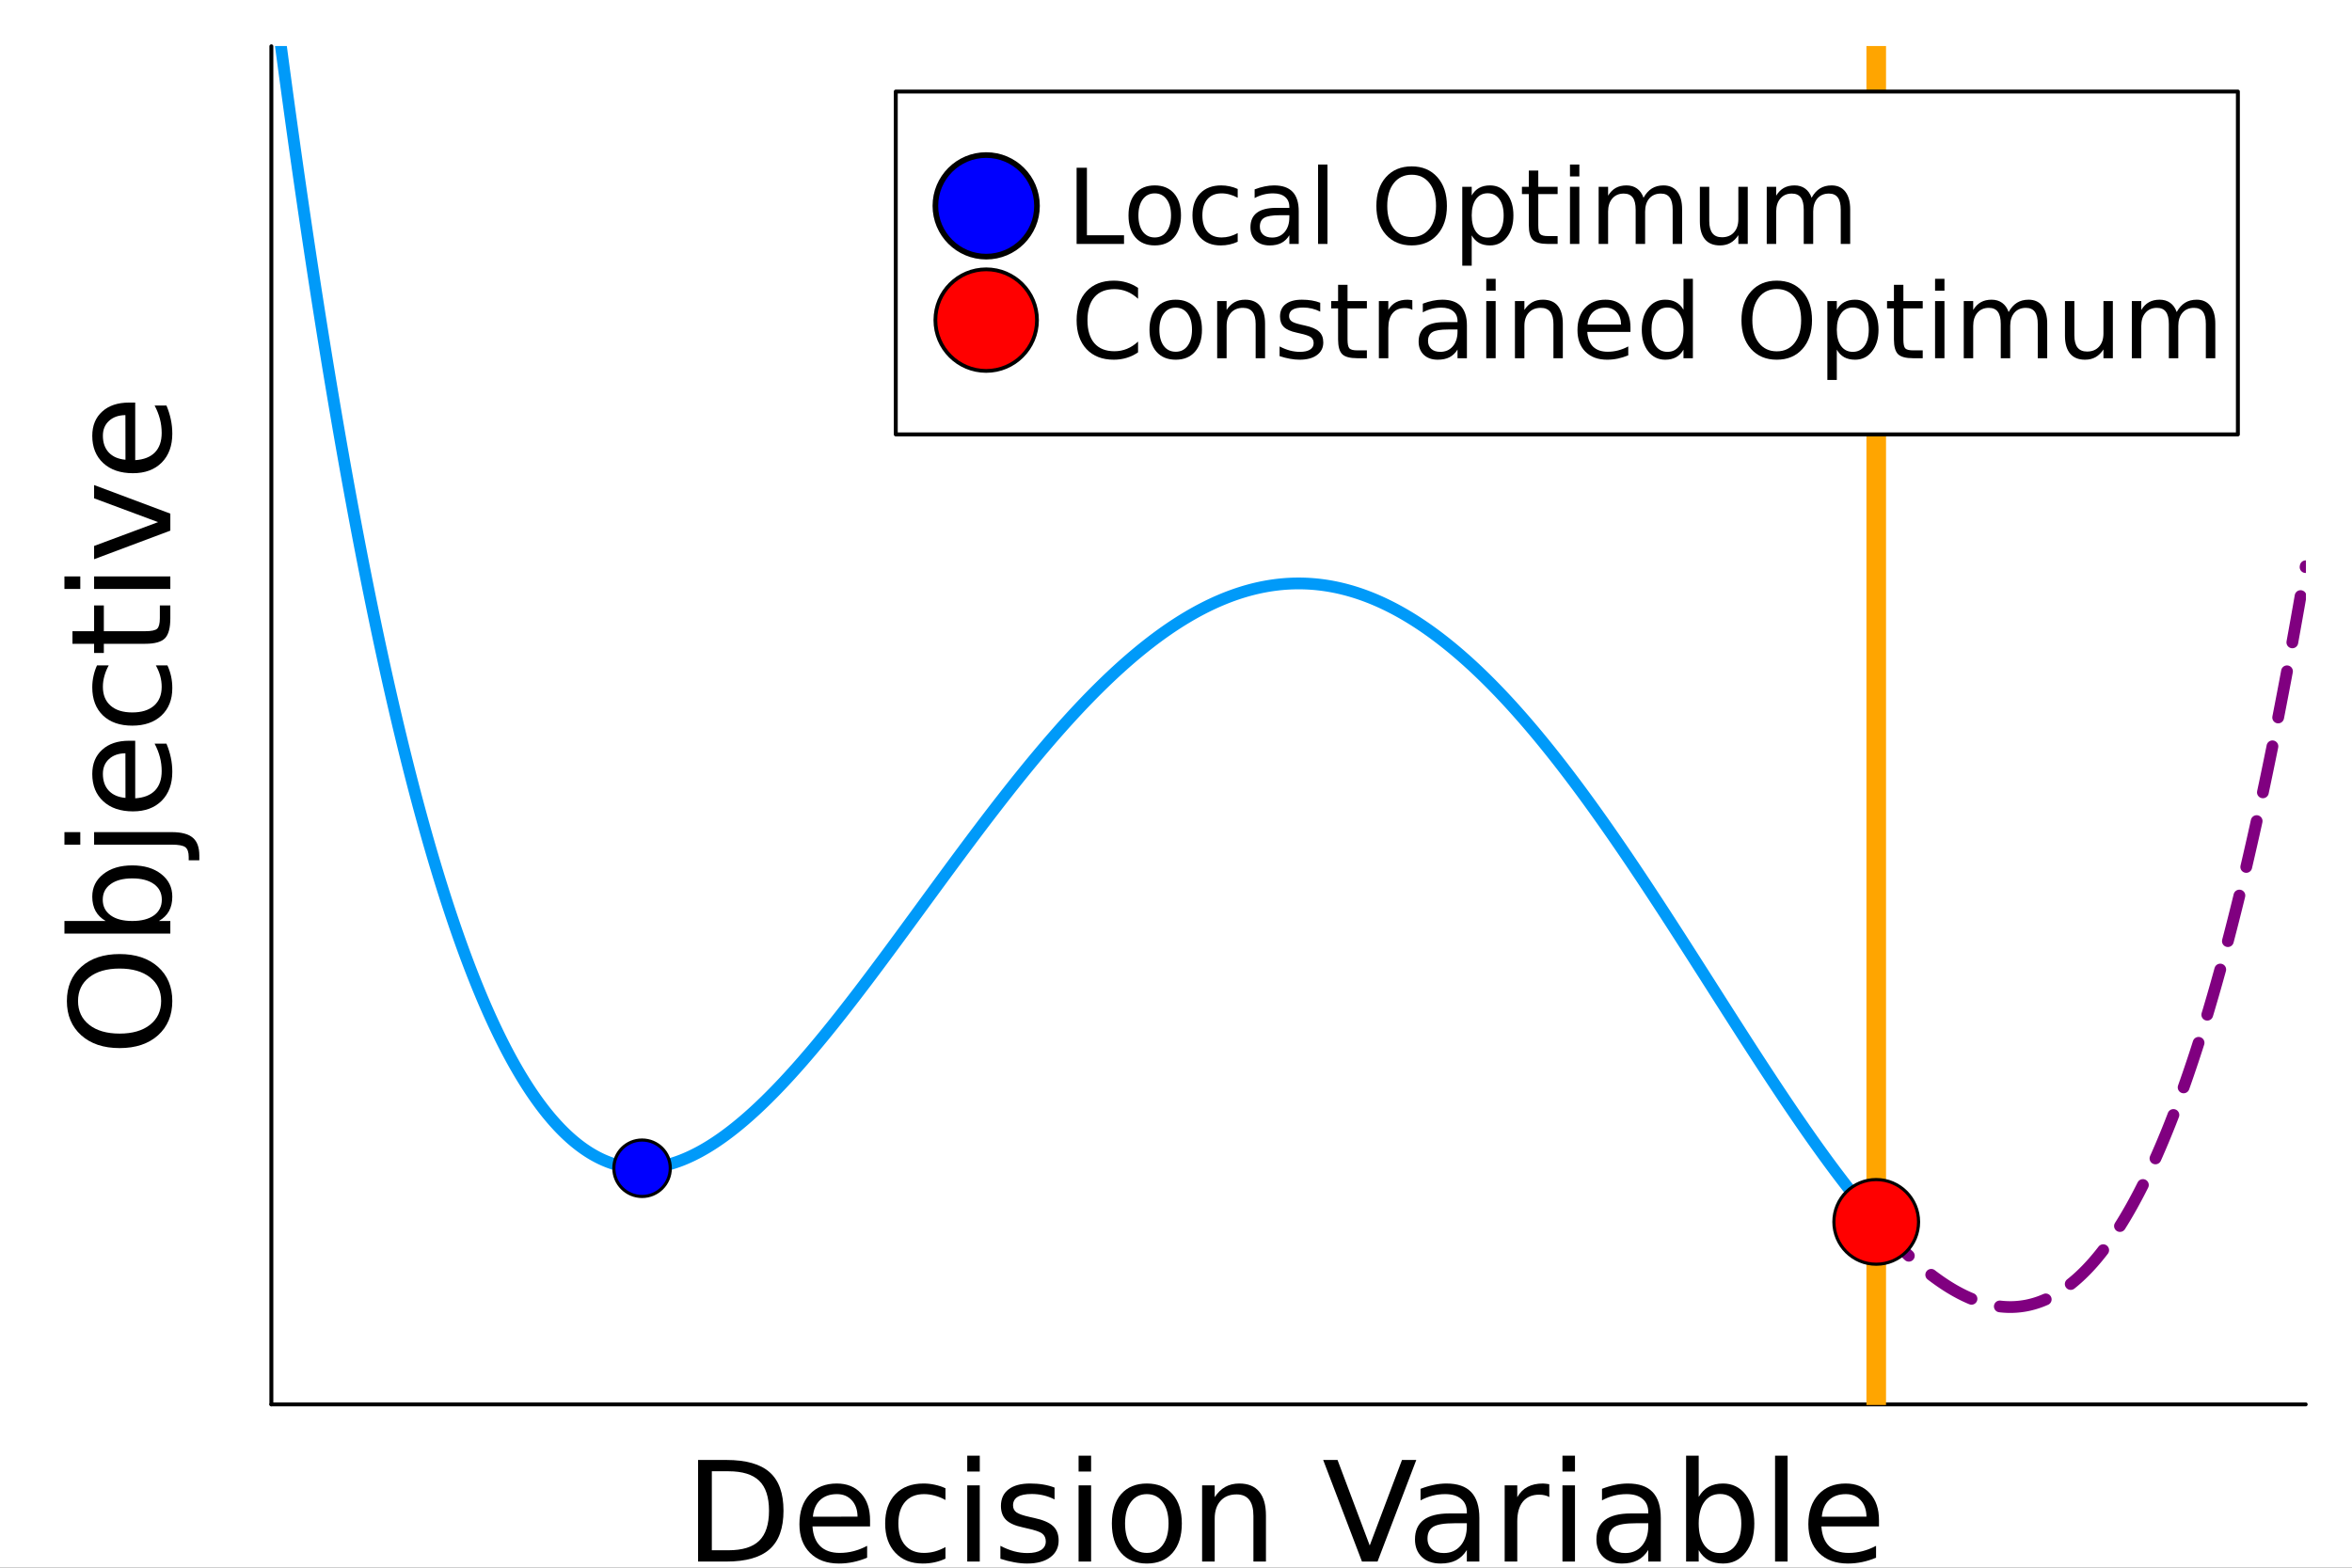 <?xml version="1.0" encoding="utf-8"?>
<svg xmlns="http://www.w3.org/2000/svg" xmlns:xlink="http://www.w3.org/1999/xlink" width="600" height="400" viewBox="0 0 2400 1600">
<rect x="0" y="0" width="2400" height="1600" fill="#333333" stroke="none"/>
<defs>
  <clipPath id="clip330">
    <rect x="0" y="0" width="2400" height="1600"/>
  </clipPath>
</defs>
<path clip-path="url(#clip330)" d="
M0 1600 L2400 1600 L2400 0 L0 0  Z
  " fill="#ffffff" fill-rule="evenodd" fill-opacity="1"/>
<defs>
  <clipPath id="clip331">
    <rect x="480" y="0" width="1681" height="1600"/>
  </clipPath>
</defs>
<path clip-path="url(#clip330)" d="
M276.908 1433.33 L2352.76 1433.33 L2352.76 47.244 L276.908 47.244  Z
  " fill="#ffffff" fill-rule="evenodd" fill-opacity="1"/>
<defs>
  <clipPath id="clip332">
    <rect x="276" y="47" width="2077" height="1387"/>
  </clipPath>
</defs>
<polyline clip-path="url(#clip330)" style="stroke:#000000; stroke-linecap:round; stroke-linejoin:round; stroke-width:4; stroke-opacity:1; fill:none" points="
  276.908,1433.33 2352.76,1433.33 
  "/>
<path clip-path="url(#clip330)" d="M726.363 1501.59 L726.363 1582.22 L743.307 1582.22 Q764.766 1582.22 774.696 1572.49 Q784.696 1562.77 784.696 1541.8 Q784.696 1520.97 774.696 1511.31 Q764.766 1501.59 743.307 1501.59 L726.363 1501.59 M712.335 1490.06 L741.155 1490.06 Q771.293 1490.06 785.391 1502.63 Q799.488 1515.13 799.488 1541.8 Q799.488 1568.61 785.321 1581.17 Q771.154 1593.74 741.155 1593.74 L712.335 1593.74 L712.335 1490.06 Z" fill="#000000" fill-rule="evenodd" fill-opacity="1" /><path clip-path="url(#clip330)" d="M887.821 1551.66 L887.821 1557.91 L829.071 1557.91 Q829.904 1571.11 836.987 1578.05 Q844.14 1584.92 856.848 1584.92 Q864.21 1584.92 871.085 1583.12 Q878.029 1581.31 884.834 1577.7 L884.834 1589.79 Q877.959 1592.7 870.737 1594.23 Q863.515 1595.76 856.085 1595.76 Q837.474 1595.76 826.571 1584.92 Q815.738 1574.09 815.738 1555.62 Q815.738 1536.52 826.015 1525.34 Q836.362 1514.09 853.862 1514.09 Q869.557 1514.09 878.654 1524.23 Q887.821 1534.3 887.821 1551.66 M875.043 1547.91 Q874.904 1537.42 869.14 1531.17 Q863.446 1524.92 854.001 1524.92 Q843.307 1524.92 836.849 1530.97 Q830.46 1537.01 829.488 1547.98 L875.043 1547.91 Z" fill="#000000" fill-rule="evenodd" fill-opacity="1" /><path clip-path="url(#clip330)" d="M964.765 1518.95 L964.765 1530.9 Q959.348 1527.91 953.862 1526.45 Q948.445 1524.92 942.89 1524.92 Q930.459 1524.92 923.584 1532.84 Q916.709 1540.69 916.709 1554.92 Q916.709 1569.16 923.584 1577.08 Q930.459 1584.92 942.89 1584.92 Q948.445 1584.92 953.862 1583.47 Q959.348 1581.94 964.765 1578.95 L964.765 1590.76 Q959.417 1593.26 953.654 1594.51 Q947.959 1595.76 941.501 1595.76 Q923.931 1595.76 913.584 1584.72 Q903.237 1573.67 903.237 1554.92 Q903.237 1535.9 913.654 1524.99 Q924.14 1514.09 942.334 1514.09 Q948.237 1514.09 953.862 1515.34 Q959.487 1516.52 964.765 1518.95 Z" fill="#000000" fill-rule="evenodd" fill-opacity="1" /><path clip-path="url(#clip330)" d="M986.987 1515.97 L999.764 1515.97 L999.764 1593.74 L986.987 1593.74 L986.987 1515.97 M986.987 1485.69 L999.764 1485.69 L999.764 1501.87 L986.987 1501.87 L986.987 1485.69 Z" fill="#000000" fill-rule="evenodd" fill-opacity="1" /><path clip-path="url(#clip330)" d="M1076.08 1518.26 L1076.08 1530.34 Q1070.67 1527.56 1064.83 1526.17 Q1059 1524.79 1052.75 1524.79 Q1043.24 1524.79 1038.44 1527.7 Q1033.72 1530.62 1033.72 1536.45 Q1033.72 1540.9 1037.13 1543.47 Q1040.53 1545.97 1050.81 1548.26 L1055.18 1549.23 Q1068.79 1552.15 1074.49 1557.49 Q1080.25 1562.77 1080.25 1572.29 Q1080.25 1583.12 1071.64 1589.44 Q1063.1 1595.76 1048.1 1595.76 Q1041.85 1595.76 1035.04 1594.51 Q1028.31 1593.33 1020.81 1590.9 L1020.81 1577.7 Q1027.89 1581.38 1034.76 1583.26 Q1041.64 1585.06 1048.38 1585.06 Q1057.4 1585.06 1062.26 1582.01 Q1067.13 1578.88 1067.13 1573.26 Q1067.13 1568.05 1063.58 1565.27 Q1060.11 1562.49 1048.24 1559.92 L1043.79 1558.88 Q1031.92 1556.38 1026.64 1551.24 Q1021.36 1546.04 1021.36 1537.01 Q1021.36 1526.04 1029.14 1520.06 Q1036.92 1514.09 1051.22 1514.09 Q1058.31 1514.09 1064.56 1515.13 Q1070.81 1516.17 1076.08 1518.26 Z" fill="#000000" fill-rule="evenodd" fill-opacity="1" /><path clip-path="url(#clip330)" d="M1100.6 1515.97 L1113.37 1515.97 L1113.37 1593.74 L1100.6 1593.74 L1100.6 1515.97 M1100.6 1485.69 L1113.37 1485.69 L1113.37 1501.87 L1100.6 1501.87 L1100.6 1485.69 Z" fill="#000000" fill-rule="evenodd" fill-opacity="1" /><path clip-path="url(#clip330)" d="M1170.25 1524.92 Q1159.97 1524.92 1154 1532.98 Q1148.03 1540.97 1148.03 1554.92 Q1148.03 1568.88 1153.93 1576.94 Q1159.9 1584.92 1170.25 1584.92 Q1180.46 1584.92 1186.43 1576.87 Q1192.4 1568.81 1192.4 1554.92 Q1192.4 1541.11 1186.43 1533.05 Q1180.46 1524.92 1170.25 1524.92 M1170.25 1514.09 Q1186.92 1514.09 1196.43 1524.92 Q1205.94 1535.76 1205.94 1554.92 Q1205.94 1574.02 1196.43 1584.92 Q1186.92 1595.76 1170.25 1595.76 Q1153.51 1595.76 1144 1584.92 Q1134.56 1574.02 1134.56 1554.92 Q1134.56 1535.76 1144 1524.92 Q1153.51 1514.09 1170.25 1514.09 Z" fill="#000000" fill-rule="evenodd" fill-opacity="1" /><path clip-path="url(#clip330)" d="M1291.78 1546.8 L1291.78 1593.74 L1279 1593.74 L1279 1547.22 Q1279 1536.17 1274.69 1530.69 Q1270.39 1525.2 1261.78 1525.2 Q1251.43 1525.2 1245.46 1531.8 Q1239.49 1538.4 1239.49 1549.79 L1239.49 1593.74 L1226.64 1593.74 L1226.64 1515.97 L1239.49 1515.97 L1239.49 1528.05 Q1244.07 1521.04 1250.25 1517.56 Q1256.5 1514.09 1264.62 1514.09 Q1278.03 1514.09 1284.9 1522.42 Q1291.78 1530.69 1291.78 1546.8 Z" fill="#000000" fill-rule="evenodd" fill-opacity="1" /><path clip-path="url(#clip330)" d="M1389.76 1593.74 L1350.18 1490.06 L1364.83 1490.06 L1397.68 1577.36 L1430.6 1490.06 L1445.18 1490.06 L1405.66 1593.74 L1389.76 1593.74 Z" fill="#000000" fill-rule="evenodd" fill-opacity="1" /><path clip-path="url(#clip330)" d="M1484.07 1554.65 Q1468.58 1554.65 1462.61 1558.19 Q1456.64 1561.73 1456.64 1570.27 Q1456.64 1577.08 1461.08 1581.11 Q1465.6 1585.06 1473.3 1585.06 Q1483.93 1585.06 1490.32 1577.56 Q1496.78 1569.99 1496.78 1557.49 L1496.78 1554.65 L1484.07 1554.65 M1509.55 1549.37 L1509.55 1593.74 L1496.78 1593.74 L1496.78 1581.94 Q1492.4 1589.02 1485.87 1592.42 Q1479.35 1595.76 1469.9 1595.76 Q1457.96 1595.76 1450.87 1589.09 Q1443.86 1582.36 1443.86 1571.11 Q1443.86 1557.98 1452.61 1551.31 Q1461.43 1544.65 1478.86 1544.65 L1496.78 1544.65 L1496.78 1543.4 Q1496.78 1534.58 1490.94 1529.79 Q1485.18 1524.92 1474.69 1524.92 Q1468.03 1524.92 1461.71 1526.52 Q1455.39 1528.12 1449.55 1531.31 L1449.55 1519.51 Q1456.57 1516.8 1463.16 1515.48 Q1469.76 1514.09 1476.01 1514.09 Q1492.89 1514.09 1501.22 1522.84 Q1509.55 1531.59 1509.55 1549.37 Z" fill="#000000" fill-rule="evenodd" fill-opacity="1" /><path clip-path="url(#clip330)" d="M1580.94 1527.91 Q1578.79 1526.66 1576.22 1526.11 Q1573.72 1525.48 1570.66 1525.48 Q1559.83 1525.48 1554 1532.56 Q1548.23 1539.58 1548.23 1552.77 L1548.23 1593.74 L1535.39 1593.74 L1535.39 1515.97 L1548.23 1515.97 L1548.23 1528.05 Q1552.26 1520.97 1558.72 1517.56 Q1565.18 1514.09 1574.41 1514.09 Q1575.73 1514.09 1577.33 1514.3 Q1578.93 1514.44 1580.87 1514.79 L1580.94 1527.91 Z" fill="#000000" fill-rule="evenodd" fill-opacity="1" /><path clip-path="url(#clip330)" d="M1594.34 1515.97 L1607.12 1515.97 L1607.12 1593.74 L1594.34 1593.74 L1594.34 1515.97 M1594.34 1485.69 L1607.12 1485.69 L1607.12 1501.87 L1594.34 1501.87 L1594.34 1485.69 Z" fill="#000000" fill-rule="evenodd" fill-opacity="1" /><path clip-path="url(#clip330)" d="M1669.21 1554.65 Q1653.72 1554.65 1647.75 1558.19 Q1641.77 1561.73 1641.77 1570.27 Q1641.77 1577.08 1646.22 1581.11 Q1650.73 1585.06 1658.44 1585.06 Q1669.07 1585.06 1675.46 1577.56 Q1681.91 1569.99 1681.91 1557.49 L1681.91 1554.65 L1669.21 1554.65 M1694.69 1549.37 L1694.69 1593.74 L1681.91 1593.74 L1681.91 1581.94 Q1677.54 1589.02 1671.01 1592.42 Q1664.48 1595.76 1655.04 1595.76 Q1643.09 1595.76 1636.01 1589.09 Q1629 1582.36 1629 1571.11 Q1629 1557.98 1637.75 1551.31 Q1646.57 1544.65 1664 1544.65 L1681.91 1544.65 L1681.91 1543.4 Q1681.91 1534.58 1676.08 1529.79 Q1670.32 1524.92 1659.83 1524.92 Q1653.16 1524.92 1646.84 1526.52 Q1640.52 1528.12 1634.69 1531.31 L1634.69 1519.51 Q1641.71 1516.8 1648.3 1515.48 Q1654.9 1514.09 1661.15 1514.09 Q1678.02 1514.09 1686.36 1522.84 Q1694.69 1531.59 1694.69 1549.37 Z" fill="#000000" fill-rule="evenodd" fill-opacity="1" /><path clip-path="url(#clip330)" d="M1776.84 1554.92 Q1776.84 1540.83 1771.01 1532.84 Q1765.25 1524.79 1755.11 1524.79 Q1744.97 1524.79 1739.14 1532.84 Q1733.37 1540.83 1733.37 1554.92 Q1733.37 1569.02 1739.14 1577.08 Q1744.97 1585.06 1755.11 1585.06 Q1765.25 1585.06 1771.01 1577.08 Q1776.84 1569.02 1776.84 1554.92 M1733.37 1527.77 Q1737.4 1520.83 1743.51 1517.49 Q1749.69 1514.09 1758.23 1514.09 Q1772.4 1514.09 1781.22 1525.34 Q1790.11 1536.59 1790.11 1554.92 Q1790.11 1573.26 1781.22 1584.51 Q1772.4 1595.76 1758.23 1595.76 Q1749.69 1595.76 1743.51 1592.42 Q1737.4 1589.02 1733.37 1582.08 L1733.37 1593.74 L1720.52 1593.74 L1720.52 1485.69 L1733.37 1485.69 L1733.37 1527.77 Z" fill="#000000" fill-rule="evenodd" fill-opacity="1" /><path clip-path="url(#clip330)" d="M1811.29 1485.69 L1824.07 1485.69 L1824.07 1593.74 L1811.29 1593.74 L1811.29 1485.69 Z" fill="#000000" fill-rule="evenodd" fill-opacity="1" /><path clip-path="url(#clip330)" d="M1917.33 1551.66 L1917.33 1557.91 L1858.58 1557.91 Q1859.41 1571.11 1866.5 1578.05 Q1873.65 1584.92 1886.36 1584.92 Q1893.72 1584.92 1900.59 1583.12 Q1907.54 1581.31 1914.34 1577.7 L1914.34 1589.79 Q1907.47 1592.7 1900.25 1594.23 Q1893.02 1595.76 1885.59 1595.76 Q1866.98 1595.76 1856.08 1584.92 Q1845.25 1574.09 1845.25 1555.62 Q1845.25 1536.52 1855.52 1525.34 Q1865.87 1514.09 1883.37 1514.09 Q1899.07 1514.09 1908.16 1524.23 Q1917.33 1534.3 1917.33 1551.66 M1904.55 1547.91 Q1904.41 1537.42 1898.65 1531.17 Q1892.95 1524.92 1883.51 1524.92 Q1872.82 1524.92 1866.36 1530.97 Q1859.97 1537.01 1859 1547.98 L1904.55 1547.91 Z" fill="#000000" fill-rule="evenodd" fill-opacity="1" /><polyline clip-path="url(#clip330)" style="stroke:#000000; stroke-linecap:round; stroke-linejoin:round; stroke-width:4; stroke-opacity:1; fill:none" points="
  276.908,1433.33 276.908,47.244 
  "/>
<path clip-path="url(#clip330)" d="M79.638 1021.64 Q79.638 1036.92 91.027 1045.94 Q102.416 1054.9 122.069 1054.9 Q141.652 1054.9 153.041 1045.94 Q164.429 1036.92 164.429 1021.64 Q164.429 1006.36 153.041 997.472 Q141.652 988.514 122.069 988.514 Q102.416 988.514 91.027 997.472 Q79.638 1006.36 79.638 1021.64 M68.249 1021.64 Q68.249 999.833 82.902 986.778 Q97.485 973.722 122.069 973.722 Q146.582 973.722 161.235 986.778 Q175.818 999.833 175.818 1021.64 Q175.818 1043.51 161.235 1056.64 Q146.652 1069.69 122.069 1069.69 Q97.485 1069.69 82.902 1056.64 Q68.249 1043.51 68.249 1021.64 Z" fill="#000000" fill-rule="evenodd" fill-opacity="1" /><path clip-path="url(#clip330)" d="M134.985 896.5 Q120.888 896.5 112.902 902.334 Q104.846 908.098 104.846 918.236 Q104.846 928.375 112.902 934.209 Q120.888 939.972 134.985 939.972 Q149.082 939.972 157.138 934.209 Q165.124 928.375 165.124 918.236 Q165.124 908.098 157.138 902.334 Q149.082 896.5 134.985 896.5 M107.832 939.972 Q100.888 935.945 97.555 929.834 Q94.152 923.653 94.152 915.111 Q94.152 900.945 105.402 892.125 Q116.652 883.237 134.985 883.237 Q153.318 883.237 164.568 892.125 Q175.818 900.945 175.818 915.111 Q175.818 923.653 172.485 929.834 Q169.082 935.945 162.138 939.972 L173.804 939.972 L173.804 952.82 L65.749 952.82 L65.749 939.972 L107.832 939.972 Z" fill="#000000" fill-rule="evenodd" fill-opacity="1" /><path clip-path="url(#clip330)" d="M96.027 862.056 L96.027 849.278 L175.193 849.278 Q190.054 849.278 196.721 854.973 Q203.388 860.598 203.388 873.167 L203.388 878.028 L192.554 878.028 L192.554 874.626 Q192.554 867.334 189.151 864.695 Q185.818 862.056 175.193 862.056 L96.027 862.056 M65.749 862.056 L65.749 849.278 L81.93 849.278 L81.93 862.056 L65.749 862.056 Z" fill="#000000" fill-rule="evenodd" fill-opacity="1" /><path clip-path="url(#clip330)" d="M131.721 756.015 L137.971 756.015 L137.971 814.765 Q151.166 813.931 158.11 806.848 Q164.985 799.695 164.985 786.987 Q164.985 779.626 163.179 772.751 Q161.374 765.807 157.763 759.001 L169.846 759.001 Q172.763 765.876 174.29 773.098 Q175.818 780.32 175.818 787.751 Q175.818 806.362 164.985 817.265 Q154.152 828.098 135.68 828.098 Q116.582 828.098 105.402 817.82 Q94.152 807.473 94.152 789.973 Q94.152 774.279 104.291 765.182 Q114.36 756.015 131.721 756.015 M127.971 768.793 Q117.485 768.932 111.235 774.696 Q104.985 780.39 104.985 789.834 Q104.985 800.529 111.027 806.987 Q117.069 813.376 128.041 814.348 L127.971 768.793 Z" fill="#000000" fill-rule="evenodd" fill-opacity="1" /><path clip-path="url(#clip330)" d="M99.013 679.071 L110.957 679.071 Q107.971 684.488 106.513 689.974 Q104.985 695.39 104.985 700.946 Q104.985 713.376 112.902 720.251 Q120.749 727.126 134.985 727.126 Q149.221 727.126 157.138 720.251 Q164.985 713.376 164.985 700.946 Q164.985 695.39 163.527 689.974 Q161.999 684.488 159.013 679.071 L170.818 679.071 Q173.318 684.418 174.568 690.182 Q175.818 695.876 175.818 702.335 Q175.818 719.904 164.777 730.251 Q153.735 740.598 134.985 740.598 Q115.957 740.598 105.055 730.182 Q94.152 719.696 94.152 701.501 Q94.152 695.599 95.402 689.974 Q96.582 684.349 99.013 679.071 Z" fill="#000000" fill-rule="evenodd" fill-opacity="1" /><path clip-path="url(#clip330)" d="M73.944 644.21 L96.027 644.21 L96.027 617.891 L105.957 617.891 L105.957 644.21 L148.179 644.21 Q157.693 644.21 160.402 641.641 Q163.11 639.002 163.11 631.016 L163.11 617.891 L173.804 617.891 L173.804 631.016 Q173.804 645.807 168.318 651.432 Q162.763 657.057 148.179 657.057 L105.957 657.057 L105.957 666.432 L96.027 666.432 L96.027 657.057 L73.944 657.057 L73.944 644.21 Z" fill="#000000" fill-rule="evenodd" fill-opacity="1" /><path clip-path="url(#clip330)" d="M96.027 601.085 L96.027 588.308 L173.804 588.308 L173.804 601.085 L96.027 601.085 M65.749 601.085 L65.749 588.308 L81.93 588.308 L81.93 601.085 L65.749 601.085 Z" fill="#000000" fill-rule="evenodd" fill-opacity="1" /><path clip-path="url(#clip330)" d="M96.027 570.738 L96.027 557.197 L161.304 532.891 L96.027 508.586 L96.027 495.044 L173.804 524.211 L173.804 541.572 L96.027 570.738 Z" fill="#000000" fill-rule="evenodd" fill-opacity="1" /><path clip-path="url(#clip330)" d="M131.721 410.878 L137.971 410.878 L137.971 469.628 Q151.166 468.794 158.11 461.711 Q164.985 454.558 164.985 441.85 Q164.985 434.489 163.179 427.614 Q161.374 420.67 157.763 413.864 L169.846 413.864 Q172.763 420.739 174.29 427.961 Q175.818 435.183 175.818 442.614 Q175.818 461.225 164.985 472.128 Q154.152 482.961 135.68 482.961 Q116.582 482.961 105.402 472.683 Q94.152 462.336 94.152 444.836 Q94.152 429.142 104.291 420.045 Q114.36 410.878 131.721 410.878 M127.971 423.656 Q117.485 423.795 111.235 429.558 Q104.985 435.253 104.985 444.697 Q104.985 455.392 111.027 461.85 Q117.069 468.239 128.041 469.211 L127.971 423.656 Z" fill="#000000" fill-rule="evenodd" fill-opacity="1" /><polyline clip-path="url(#clip332)" style="stroke:#009af9; stroke-linecap:round; stroke-linejoin:round; stroke-width:12; stroke-opacity:1; fill:none" points="
  276.908,-28 279.215,-9.95 281.521,7.928 283.828,25.633 286.134,43.166 288.441,60.529 290.747,77.722 293.054,94.746 295.36,111.601 297.667,128.29 
  299.973,144.812 302.28,161.168 304.586,177.36 306.893,193.388 309.199,209.253 311.506,224.955 313.812,240.497 316.119,255.878 318.425,271.099 320.732,286.162 
  323.038,301.067 325.345,315.815 327.651,330.406 329.958,344.843 332.264,359.124 334.571,373.252 336.877,387.227 339.184,401.05 341.49,414.722 343.797,428.244 
  346.103,441.616 348.41,454.839 350.716,467.914 353.023,480.843 355.329,493.625 357.636,506.261 359.942,518.753 362.249,531.101 364.555,543.306 366.862,555.369 
  369.168,567.29 371.475,579.071 373.781,590.712 376.088,602.214 378.394,613.578 380.701,624.804 383.007,635.894 385.314,646.848 387.62,657.666 389.927,668.351 
  392.233,678.902 394.54,689.321 396.846,699.607 399.153,709.763 401.459,719.788 403.766,729.684 406.072,739.451 408.379,749.09 410.685,758.601 412.992,767.987 
  415.298,777.246 417.605,786.381 419.911,795.391 422.218,804.278 424.524,813.043 426.831,821.685 429.137,830.207 431.444,838.608 433.75,846.889 436.057,855.052 
  438.363,863.096 440.67,871.023 442.976,878.834 445.283,886.528 447.589,894.108 449.896,901.573 452.202,908.924 454.509,916.163 456.815,923.289 459.122,930.304 
  461.428,937.208 463.735,944.002 466.041,950.687 468.348,957.263 470.654,963.732 472.961,970.093 475.267,976.348 477.574,982.497 479.88,988.542 482.187,994.482 
  484.493,1000.32 486.8,1006.05 489.106,1011.68 491.413,1017.21 493.719,1022.64 496.026,1027.97 498.332,1033.2 500.639,1038.33 502.945,1043.37 505.252,1048.3 
  507.558,1053.14 509.865,1057.89 512.171,1062.54 514.478,1067.09 516.784,1071.55 519.091,1075.92 521.397,1080.2 523.704,1084.38 526.01,1088.47 528.317,1092.47 
  530.623,1096.39 532.93,1100.21 535.236,1103.94 537.543,1107.59 539.849,1111.15 542.156,1114.63 544.462,1118.01 546.769,1121.32 549.075,1124.53 551.382,1127.67 
  553.688,1130.72 555.995,1133.69 558.301,1136.58 560.608,1139.38 562.914,1142.11 565.221,1144.76 567.527,1147.32 569.834,1149.81 572.14,1152.22 574.446,1154.55 
  576.753,1156.81 579.059,1158.99 581.366,1161.1 583.672,1163.13 585.979,1165.08 588.285,1166.97 590.592,1168.78 592.898,1170.51 595.205,1172.18 597.511,1173.77 
  599.818,1175.3 602.124,1176.75 604.431,1178.14 606.737,1179.45 609.044,1180.7 611.35,1181.88 613.657,1183 615.963,1184.05 618.27,1185.03 620.576,1185.95 
  622.883,1186.8 625.189,1187.59 627.496,1188.32 629.802,1188.98 632.109,1189.59 634.415,1190.13 636.722,1190.61 639.028,1191.03 641.335,1191.39 643.641,1191.69 
  645.948,1191.93 648.254,1192.12 650.561,1192.24 652.867,1192.31 655.174,1192.33 657.48,1192.29 659.787,1192.19 662.093,1192.04 664.4,1191.83 666.706,1191.58 
  669.013,1191.27 671.319,1190.9 673.626,1190.49 675.932,1190.02 678.239,1189.5 680.545,1188.94 682.852,1188.32 685.158,1187.66 687.465,1186.94 689.771,1186.18 
  692.078,1185.37 694.384,1184.52 696.691,1183.62 698.997,1182.67 701.304,1181.67 703.61,1180.64 705.917,1179.56 708.223,1178.43 710.53,1177.26 712.836,1176.05 
  715.143,1174.8 717.449,1173.5 719.756,1172.17 722.062,1170.79 724.369,1169.38 726.675,1167.92 728.982,1166.43 731.288,1164.9 733.595,1163.32 735.901,1161.72 
  738.208,1160.07 740.514,1158.39 742.821,1156.67 745.127,1154.92 747.434,1153.13 749.74,1151.31 752.047,1149.45 754.353,1147.56 756.66,1145.64 758.966,1143.69 
  761.273,1141.7 763.579,1139.68 765.886,1137.63 768.192,1135.55 770.499,1133.44 772.805,1131.3 775.112,1129.13 777.418,1126.93 779.725,1124.71 782.031,1122.45 
  784.338,1120.17 786.644,1117.86 788.951,1115.53 791.257,1113.17 793.564,1110.78 795.87,1108.37 798.177,1105.94 800.483,1103.48 802.79,1100.99 805.096,1098.49 
  807.403,1095.96 809.709,1093.41 812.016,1090.83 814.322,1088.24 816.629,1085.62 818.935,1082.99 821.242,1080.33 823.548,1077.65 825.855,1074.96 828.161,1072.24 
  830.468,1069.51 832.774,1066.76 835.081,1063.99 837.387,1061.21 839.694,1058.41 842,1055.59 844.307,1052.75 846.613,1049.9 848.92,1047.04 851.226,1044.16 
  853.533,1041.26 855.839,1038.36 858.146,1035.44 860.452,1032.5 862.759,1029.55 865.065,1026.59 867.372,1023.62 869.678,1020.64 871.985,1017.65 874.291,1014.64 
  876.598,1011.63 878.904,1008.6 881.211,1005.57 883.517,1002.53 885.824,999.475 888.13,996.415 890.437,993.347 892.743,990.271 895.05,987.187 897.356,984.097 
  899.663,981 901.969,977.898 904.276,974.789 906.582,971.675 908.889,968.556 911.195,965.432 913.502,962.304 915.808,959.171 918.115,956.035 920.421,952.896 
  922.728,949.754 925.034,946.609 927.341,943.462 929.647,940.314 931.954,937.163 934.26,934.011 936.567,930.859 938.873,927.706 941.18,924.552 943.486,921.399 
  945.793,918.246 948.099,915.094 950.406,911.944 952.712,908.794 955.019,905.646 957.325,902.501 959.632,899.358 961.938,896.217 964.245,893.08 966.551,889.945 
  968.858,886.815 971.164,883.688 973.471,880.566 975.777,877.448 978.084,874.335 980.39,871.228 982.697,868.126 985.003,865.029 987.31,861.939 989.616,858.855 
  991.923,855.778 994.229,852.707 996.536,849.644 998.842,846.589 1001.15,843.541 1003.45,840.501 1005.76,837.47 1008.07,834.447 1010.37,831.434 1012.68,828.429 
  1014.99,825.434 1017.29,822.449 1019.6,819.474 1021.91,816.509 1024.21,813.555 1026.52,810.611 1028.83,807.679 1031.13,804.758 1033.44,801.848 1035.75,798.951 
  1038.05,796.065 1040.36,793.192 1042.67,790.332 1044.97,787.484 1047.28,784.649 1049.58,781.828 1051.89,779.021 1054.2,776.227 1056.5,773.448 1058.81,770.682 
  1061.12,767.932 1063.42,765.196 1065.73,762.475 1068.04,759.769 1070.34,757.079 1072.65,754.405 1074.96,751.746 1077.26,749.104 1079.57,746.478 1081.88,743.869 
  1084.18,741.276 1086.49,738.701 1088.8,736.142 1091.1,733.601 1093.41,731.078 1095.71,728.573 1098.02,726.086 1100.33,723.617 1102.63,721.166 1104.94,718.735 
  1107.25,716.322 1109.55,713.928 1111.86,711.553 1114.17,709.198 1116.47,706.863 1118.78,704.547 1121.09,702.252 1123.39,699.976 1125.7,697.721 1128.01,695.487 
  1130.31,693.273 1132.62,691.08 1134.93,688.909 1137.23,686.758 1139.54,684.629 1141.84,682.522 1144.15,680.437 1146.46,678.373 1148.76,676.332 1151.07,674.312 
  1153.38,672.316 1155.68,670.341 1157.99,668.39 1160.3,666.461 1162.6,664.556 1164.91,662.674 1167.22,660.815 1169.52,658.979 1171.83,657.167 1174.14,655.379 
  1176.44,653.615 1178.75,651.875 1181.06,650.159 1183.36,648.468 1185.67,646.801 1187.97,645.159 1190.28,643.541 1192.59,641.948 1194.89,640.38 1197.2,638.837 
  1199.51,637.32 1201.81,635.828 1204.12,634.361 1206.43,632.92 1208.73,631.504 1211.04,630.115 1213.35,628.751 1215.65,627.413 1217.96,626.102 1220.27,624.816 
  1222.57,623.557 1224.88,622.325 1227.19,621.119 1229.49,619.939 1231.8,618.786 1234.1,617.661 1236.41,616.562 1238.72,615.49 1241.02,614.445 1243.33,613.427 
  1245.64,612.437 1247.94,611.474 1250.25,610.538 1252.56,609.63 1254.86,608.749 1257.17,607.896 1259.48,607.071 1261.78,606.274 1264.09,605.504 1266.4,604.763 
  1268.7,604.049 1271.01,603.363 1273.32,602.706 1275.62,602.077 1277.93,601.476 1280.23,600.903 1282.54,600.358 1284.85,599.842 1287.15,599.355 1289.46,598.896 
  1291.77,598.465 1294.07,598.063 1296.38,597.69 1298.69,597.345 1300.99,597.029 1303.3,596.742 1305.61,596.483 1307.91,596.253 1310.22,596.052 1312.53,595.88 
  1314.83,595.737 1317.14,595.623 1319.45,595.538 1321.75,595.481 1324.06,595.454 1326.36,595.456 1328.67,595.486 1330.98,595.546 1333.28,595.634 1335.59,595.752 
  1337.9,595.899 1340.2,596.075 1342.51,596.279 1344.82,596.513 1347.12,596.776 1349.43,597.068 1351.74,597.389 1354.04,597.74 1356.35,598.119 1358.66,598.527 
  1360.96,598.964 1363.27,599.43 1365.58,599.925 1367.88,600.45 1370.19,601.003 1372.49,601.585 1374.8,602.196 1377.11,602.836 1379.41,603.504 1381.72,604.202 
  1384.03,604.928 1386.33,605.683 1388.64,606.467 1390.95,607.28 1393.25,608.121 1395.56,608.991 1397.87,609.889 1400.17,610.816 1402.48,611.771 1404.79,612.755 
  1407.09,613.767 1409.4,614.808 1411.71,615.877 1414.01,616.974 1416.32,618.099 1418.62,619.253 1420.93,620.434 1423.24,621.643 1425.54,622.881 1427.85,624.146 
  1430.16,625.439 1432.46,626.76 1434.77,628.108 1437.08,629.484 1439.38,630.888 1441.69,632.318 1444,633.777 1446.3,635.262 1448.61,636.775 1450.92,638.315 
  1453.22,639.881 1455.53,641.475 1457.83,643.095 1460.14,644.743 1462.45,646.416 1464.75,648.117 1467.06,649.844 1469.37,651.597 1471.67,653.376 1473.98,655.182 
  1476.29,657.013 1478.59,658.871 1480.9,660.754 1483.21,662.663 1485.51,664.597 1487.82,666.557 1490.13,668.543 1492.43,670.553 1494.74,672.589 1497.05,674.65 
  1499.35,676.735 1501.66,678.845 1503.96,680.98 1506.27,683.14 1508.58,685.323 1510.88,687.531 1513.19,689.763 1515.5,692.019 1517.8,694.298 1520.11,696.602 
  1522.42,698.928 1524.72,701.279 1527.03,703.652 1529.34,706.048 1531.64,708.467 1533.95,710.909 1536.26,713.374 1538.56,715.861 1540.87,718.37 1543.18,720.902 
  1545.48,723.455 1547.79,726.03 1550.09,728.627 1552.4,731.245 1554.71,733.884 1557.01,736.545 1559.32,739.226 1561.63,741.929 1563.93,744.651 1566.24,747.395 
  1568.55,750.158 1570.85,752.941 1573.16,755.745 1575.47,758.568 1577.77,761.41 1580.08,764.272 1582.39,767.152 1584.69,770.052 1587,772.97 1589.31,775.907 
  1591.61,778.862 1593.92,781.835 1596.22,784.826 1598.53,787.835 1600.84,790.861 1603.14,793.904 1605.45,796.964 1607.76,800.041 1610.06,803.135 1612.37,806.245 
  1614.68,809.372 1616.98,812.514 1619.29,815.672 1621.6,818.845 1623.9,822.034 1626.21,825.238 1628.52,828.456 1630.82,831.689 1633.13,834.936 1635.44,838.198 
  1637.74,841.473 1640.05,844.762 1642.35,848.064 1644.66,851.38 1646.97,854.708 1649.27,858.049 1651.58,861.402 1653.89,864.768 1656.19,868.145 1658.5,871.534 
  1660.81,874.934 1663.11,878.345 1665.42,881.768 1667.73,885.2 1670.03,888.643 1672.34,892.096 1674.65,895.559 1676.95,899.031 1679.26,902.513 1681.57,906.003 
  1683.87,909.502 1686.18,913.01 1688.48,916.525 1690.79,920.049 1693.1,923.58 1695.4,927.118 1697.71,930.663 1700.02,934.214 1702.32,937.773 1704.63,941.337 
  1706.94,944.907 1709.24,948.482 1711.55,952.063 1713.86,955.648 1716.16,959.239 1718.47,962.833 1720.78,966.431 1723.08,970.033 1725.39,973.638 1727.7,977.247 
  1730,980.858 1732.31,984.471 1734.61,988.087 1736.92,991.704 1739.23,995.323 1741.53,998.943 1743.84,1002.56 1746.15,1006.18 1748.45,1009.81 1750.76,1013.43 
  1753.07,1017.05 1755.37,1020.67 1757.68,1024.28 1759.99,1027.9 1762.29,1031.52 1764.6,1035.13 1766.91,1038.74 1769.21,1042.35 1771.52,1045.95 1773.83,1049.55 
  1776.13,1053.14 1778.44,1056.74 1780.74,1060.32 1783.05,1063.91 1785.36,1067.48 1787.66,1071.05 1789.97,1074.62 1792.28,1078.18 1794.58,1081.73 1796.89,1085.27 
  1799.2,1088.81 1801.5,1092.33 1803.81,1095.85 1806.12,1099.36 1808.42,1102.87 1810.73,1106.36 1813.04,1109.84 1815.34,1113.31 1817.65,1116.77 1819.96,1120.23 
  1822.26,1123.66 1824.57,1127.09 1826.87,1130.51 1829.18,1133.91 1831.49,1137.3 1833.79,1140.67 1836.1,1144.03 1838.41,1147.38 1840.71,1150.71 1843.02,1154.03 
  1845.33,1157.33 1847.63,1160.62 1849.94,1163.89 1852.25,1167.14 1854.55,1170.38 1856.86,1173.6 1859.17,1176.8 1861.47,1179.98 1863.78,1183.14 1866.08,1186.29 
  1868.39,1189.41 1870.7,1192.52 1873,1195.6 1875.31,1198.66 1877.62,1201.7 1879.92,1204.72 1882.23,1207.72 1884.54,1210.69 1886.84,1213.64 1889.15,1216.57 
  1891.46,1219.47 1893.76,1222.35 1896.07,1225.21 1898.38,1228.04 1900.68,1230.84 1902.99,1233.61 1905.3,1236.36 1907.6,1239.08 1909.91,1241.78 1912.21,1244.44 
  1914.52,1247.08 
  "/>
<polyline clip-path="url(#clip332)" style="stroke:#800080; stroke-linecap:round; stroke-linejoin:round; stroke-width:12; stroke-opacity:1; fill:none" stroke-dasharray="48, 30" points="
  1914.52,1247.08 1916.83,1249.69 1919.13,1252.27 1921.44,1254.82 1923.75,1257.33 1926.05,1259.82 1928.36,1262.27 1930.67,1264.7 1932.97,1267.09 1935.28,1269.45 
  1937.59,1271.77 1939.89,1274.06 1942.2,1276.31 1944.51,1278.54 1946.81,1280.72 1949.12,1282.87 1951.43,1284.98 1953.73,1287.06 1956.04,1289.1 1958.34,1291.1 
  1960.65,1293.06 1962.96,1294.98 1965.26,1296.87 1967.57,1298.71 1969.88,1300.51 1972.18,1302.28 1974.49,1304 1976.8,1305.67 1979.1,1307.31 1981.41,1308.9 
  1983.72,1310.45 1986.02,1311.96 1988.33,1313.42 1990.64,1314.83 1992.94,1316.2 1995.25,1317.53 1997.56,1318.8 1999.86,1320.03 2002.17,1321.21 2004.47,1322.35 
  2006.78,1323.43 2009.09,1324.47 2011.39,1325.45 2013.7,1326.38 2016.01,1327.27 2018.31,1328.1 2020.62,1328.88 2022.93,1329.6 2025.23,1330.28 2027.54,1330.89 
  2029.85,1331.46 2032.15,1331.97 2034.46,1332.42 2036.77,1332.82 2039.07,1333.16 2041.38,1333.44 2043.69,1333.67 2045.99,1333.83 2048.3,1333.94 2050.6,1333.99 
  2052.91,1333.98 2055.22,1333.9 2057.52,1333.77 2059.83,1333.57 2062.14,1333.31 2064.44,1332.99 2066.75,1332.61 2069.06,1332.16 2071.36,1331.64 2073.67,1331.06 
  2075.98,1330.41 2078.28,1329.7 2080.59,1328.92 2082.9,1328.07 2085.2,1327.15 2087.51,1326.16 2089.82,1325.11 2092.12,1323.98 2094.43,1322.78 2096.73,1321.51 
  2099.04,1320.17 2101.35,1318.76 2103.65,1317.27 2105.96,1315.71 2108.27,1314.07 2110.57,1312.36 2112.88,1310.57 2115.19,1308.7 2117.49,1306.76 2119.8,1304.74 
  2122.11,1302.64 2124.41,1300.46 2126.72,1298.2 2129.03,1295.87 2131.33,1293.45 2133.64,1290.94 2135.95,1288.36 2138.25,1285.69 2140.56,1282.94 2142.86,1280.11 
  2145.17,1277.19 2147.48,1274.18 2149.78,1271.09 2152.09,1267.91 2154.4,1264.64 2156.7,1261.29 2159.01,1257.84 2161.32,1254.31 2163.62,1250.68 2165.93,1246.97 
  2168.24,1243.16 2170.54,1239.26 2172.85,1235.27 2175.16,1231.18 2177.46,1227 2179.77,1222.72 2182.08,1218.35 2184.38,1213.88 2186.69,1209.32 2188.99,1204.65 
  2191.3,1199.89 2193.61,1195.03 2195.91,1190.07 2198.22,1185 2200.53,1179.84 2202.83,1174.58 2205.14,1169.21 2207.45,1163.73 2209.75,1158.16 2212.06,1152.48 
  2214.37,1146.69 2216.67,1140.8 2218.98,1134.79 2221.29,1128.69 2223.59,1122.47 2225.9,1116.14 2228.21,1109.71 2230.51,1103.16 2232.82,1096.5 2235.12,1089.73 
  2237.43,1082.85 2239.74,1075.85 2242.04,1068.74 2244.35,1061.51 2246.66,1054.17 2248.96,1046.71 2251.27,1039.13 2253.58,1031.44 2255.88,1023.62 2258.19,1015.69 
  2260.5,1007.64 2262.8,999.462 2265.11,991.166 2267.42,982.746 2269.72,974.204 2272.03,965.537 2274.33,956.745 2276.64,947.828 2278.95,938.784 2281.25,929.613 
  2283.56,920.314 2285.87,910.886 2288.17,901.328 2290.48,891.641 2292.79,881.822 2295.09,871.871 2297.4,861.788 2299.71,851.571 2302.01,841.22 2304.32,830.734 
  2306.63,820.112 2308.93,809.353 2311.24,798.457 2313.55,787.423 2315.85,776.25 2318.16,764.937 2320.46,753.483 2322.77,741.888 2325.08,730.151 2327.38,718.271 
  2329.69,706.247 2332,694.078 2334.3,681.764 2336.61,669.304 2338.92,656.696 2341.22,643.941 2343.53,631.037 2345.84,617.983 2348.14,604.779 2350.45,591.423 
  2352.76,577.916 
  "/>
<polyline clip-path="url(#clip332)" style="stroke:#ffa500; stroke-linecap:round; stroke-linejoin:round; stroke-width:20; stroke-opacity:1; fill:none" points="
  1914.52,2819.41 1914.52,-1338.84 
  "/>
<circle clip-path="url(#clip332)" cx="655.174" cy="1192.33" r="28.8" fill="#0000ff" fill-rule="evenodd" fill-opacity="1" stroke="#000000" stroke-opacity="1" stroke-width="3.2"/>
<circle clip-path="url(#clip332)" cx="1914.52" cy="1247.08" r="43.2" fill="#ff0000" fill-rule="evenodd" fill-opacity="1" stroke="#000000" stroke-opacity="1" stroke-width="3.2"/>
<path clip-path="url(#clip330)" d="
M914.055 443.367 L2283.56 443.367 L2283.56 93.447 L914.055 93.447  Z
  " fill="#ffffff" fill-rule="evenodd" fill-opacity="1"/>
<polyline clip-path="url(#clip330)" style="stroke:#000000; stroke-linecap:round; stroke-linejoin:round; stroke-width:4; stroke-opacity:1; fill:none" points="
  914.055,443.367 2283.56,443.367 2283.56,93.447 914.055,93.447 914.055,443.367 
  "/>
<circle clip-path="url(#clip330)" cx="1006.32" cy="210.087" r="51.84" fill="#0000ff" fill-rule="evenodd" fill-opacity="1" stroke="#000000" stroke-opacity="1" stroke-width="5.76"/>
<path clip-path="url(#clip330)" d="M1098.58 171.207 L1109.1 171.207 L1109.1 240.113 L1146.96 240.113 L1146.96 248.967 L1098.58 248.967 L1098.58 171.207 Z" fill="#000000" fill-rule="evenodd" fill-opacity="1" /><path clip-path="url(#clip330)" d="M1178.31 197.353 Q1170.61 197.353 1166.13 203.394 Q1161.65 209.384 1161.65 219.852 Q1161.65 230.321 1166.07 236.363 Q1170.55 242.352 1178.31 242.352 Q1185.97 242.352 1190.45 236.311 Q1194.93 230.269 1194.93 219.852 Q1194.93 209.488 1190.45 203.446 Q1185.97 197.353 1178.31 197.353 M1178.31 189.228 Q1190.81 189.228 1197.95 197.353 Q1205.09 205.478 1205.09 219.852 Q1205.09 234.175 1197.95 242.352 Q1190.81 250.477 1178.31 250.477 Q1165.76 250.477 1158.63 242.352 Q1151.54 234.175 1151.54 219.852 Q1151.54 205.478 1158.63 197.353 Q1165.76 189.228 1178.31 189.228 Z" fill="#000000" fill-rule="evenodd" fill-opacity="1" /><path clip-path="url(#clip330)" d="M1262.95 192.873 L1262.95 201.832 Q1258.89 199.592 1254.77 198.498 Q1250.71 197.353 1246.54 197.353 Q1237.22 197.353 1232.06 203.29 Q1226.91 209.175 1226.91 219.852 Q1226.91 230.529 1232.06 236.467 Q1237.22 242.352 1246.54 242.352 Q1250.71 242.352 1254.77 241.259 Q1258.89 240.113 1262.95 237.873 L1262.95 246.727 Q1258.94 248.602 1254.62 249.54 Q1250.35 250.477 1245.5 250.477 Q1232.32 250.477 1224.56 242.196 Q1216.8 233.915 1216.8 219.852 Q1216.8 205.582 1224.62 197.405 Q1232.48 189.228 1246.13 189.228 Q1250.55 189.228 1254.77 190.165 Q1258.99 191.051 1262.95 192.873 Z" fill="#000000" fill-rule="evenodd" fill-opacity="1" /><path clip-path="url(#clip330)" d="M1306.13 219.644 Q1294.51 219.644 1290.03 222.3 Q1285.55 224.957 1285.55 231.363 Q1285.55 236.467 1288.89 239.488 Q1292.27 242.457 1298.05 242.457 Q1306.02 242.457 1310.81 236.832 Q1315.66 231.154 1315.66 221.78 L1315.66 219.644 L1306.13 219.644 M1325.24 215.686 L1325.24 248.967 L1315.66 248.967 L1315.66 240.113 Q1312.38 245.425 1307.48 247.977 Q1302.58 250.477 1295.5 250.477 Q1286.54 250.477 1281.23 245.477 Q1275.97 240.425 1275.97 231.988 Q1275.97 222.144 1282.53 217.144 Q1289.15 212.144 1302.22 212.144 L1315.66 212.144 L1315.66 211.207 Q1315.66 204.592 1311.28 200.998 Q1306.96 197.353 1299.09 197.353 Q1294.09 197.353 1289.36 198.55 Q1284.62 199.748 1280.24 202.144 L1280.24 193.29 Q1285.5 191.259 1290.45 190.269 Q1295.4 189.228 1300.08 189.228 Q1312.74 189.228 1318.99 195.79 Q1325.24 202.353 1325.24 215.686 Z" fill="#000000" fill-rule="evenodd" fill-opacity="1" /><path clip-path="url(#clip330)" d="M1344.98 167.926 L1354.56 167.926 L1354.56 248.967 L1344.98 248.967 L1344.98 167.926 Z" fill="#000000" fill-rule="evenodd" fill-opacity="1" /><path clip-path="url(#clip330)" d="M1440.5 178.342 Q1429.04 178.342 1422.27 186.884 Q1415.55 195.426 1415.55 210.165 Q1415.55 224.852 1422.27 233.394 Q1429.04 241.936 1440.5 241.936 Q1451.96 241.936 1458.63 233.394 Q1465.34 224.852 1465.34 210.165 Q1465.34 195.426 1458.63 186.884 Q1451.96 178.342 1440.5 178.342 M1440.5 169.801 Q1456.85 169.801 1466.65 180.79 Q1476.44 191.728 1476.44 210.165 Q1476.44 228.55 1466.65 239.54 Q1456.85 250.477 1440.5 250.477 Q1424.09 250.477 1414.25 239.54 Q1404.46 228.602 1404.46 210.165 Q1404.46 191.728 1414.25 180.79 Q1424.09 169.801 1440.5 169.801 Z" fill="#000000" fill-rule="evenodd" fill-opacity="1" /><path clip-path="url(#clip330)" d="M1501.75 240.217 L1501.75 271.154 L1492.11 271.154 L1492.11 190.634 L1501.75 190.634 L1501.75 199.488 Q1504.77 194.28 1509.35 191.78 Q1513.99 189.228 1520.4 189.228 Q1531.02 189.228 1537.64 197.665 Q1544.3 206.103 1544.3 219.852 Q1544.3 233.602 1537.64 242.04 Q1531.02 250.477 1520.4 250.477 Q1513.99 250.477 1509.35 247.977 Q1504.77 245.425 1501.75 240.217 M1534.35 219.852 Q1534.35 209.28 1529.98 203.29 Q1525.66 197.248 1518.05 197.248 Q1510.45 197.248 1506.07 203.29 Q1501.75 209.28 1501.75 219.852 Q1501.75 230.425 1506.07 236.467 Q1510.45 242.457 1518.05 242.457 Q1525.66 242.457 1529.98 236.467 Q1534.35 230.425 1534.35 219.852 Z" fill="#000000" fill-rule="evenodd" fill-opacity="1" /><path clip-path="url(#clip330)" d="M1569.67 174.071 L1569.67 190.634 L1589.41 190.634 L1589.41 198.082 L1569.67 198.082 L1569.67 229.748 Q1569.67 236.884 1571.59 238.915 Q1573.57 240.946 1579.56 240.946 L1589.41 240.946 L1589.41 248.967 L1579.56 248.967 Q1568.47 248.967 1564.25 244.852 Q1560.03 240.686 1560.03 229.748 L1560.03 198.082 L1553 198.082 L1553 190.634 L1560.03 190.634 L1560.03 174.071 L1569.67 174.071 Z" fill="#000000" fill-rule="evenodd" fill-opacity="1" /><path clip-path="url(#clip330)" d="M1602.01 190.634 L1611.59 190.634 L1611.59 248.967 L1602.01 248.967 L1602.01 190.634 M1602.01 167.926 L1611.59 167.926 L1611.59 180.061 L1602.01 180.061 L1602.01 167.926 Z" fill="#000000" fill-rule="evenodd" fill-opacity="1" /><path clip-path="url(#clip330)" d="M1677.06 201.832 Q1680.66 195.373 1685.66 192.301 Q1690.66 189.228 1697.43 189.228 Q1706.54 189.228 1711.49 195.634 Q1716.44 201.988 1716.44 213.759 L1716.44 248.967 L1706.8 248.967 L1706.8 214.071 Q1706.8 205.686 1703.83 201.623 Q1700.86 197.561 1694.77 197.561 Q1687.32 197.561 1683 202.509 Q1678.68 207.457 1678.68 215.998 L1678.68 248.967 L1669.04 248.967 L1669.04 214.071 Q1669.04 205.634 1666.07 201.623 Q1663.1 197.561 1656.91 197.561 Q1649.56 197.561 1645.24 202.561 Q1640.92 207.509 1640.92 215.998 L1640.92 248.967 L1631.28 248.967 L1631.28 190.634 L1640.92 190.634 L1640.92 199.696 Q1644.2 194.332 1648.78 191.78 Q1653.36 189.228 1659.67 189.228 Q1666.02 189.228 1670.45 192.457 Q1674.93 195.686 1677.06 201.832 Z" fill="#000000" fill-rule="evenodd" fill-opacity="1" /><path clip-path="url(#clip330)" d="M1734.56 225.946 L1734.56 190.634 L1744.14 190.634 L1744.14 225.582 Q1744.14 233.863 1747.37 238.029 Q1750.6 242.144 1757.06 242.144 Q1764.82 242.144 1769.3 237.196 Q1773.83 232.248 1773.83 223.707 L1773.83 190.634 L1783.42 190.634 L1783.42 248.967 L1773.83 248.967 L1773.83 240.009 Q1770.34 245.321 1765.71 247.925 Q1761.12 250.477 1755.03 250.477 Q1744.98 250.477 1739.77 244.227 Q1734.56 237.977 1734.56 225.946 M1758.68 189.228 L1758.68 189.228 Z" fill="#000000" fill-rule="evenodd" fill-opacity="1" /><path clip-path="url(#clip330)" d="M1848.57 201.832 Q1852.16 195.373 1857.16 192.301 Q1862.16 189.228 1868.94 189.228 Q1878.05 189.228 1883 195.634 Q1887.95 201.988 1887.95 213.759 L1887.95 248.967 L1878.31 248.967 L1878.31 214.071 Q1878.31 205.686 1875.34 201.623 Q1872.37 197.561 1866.28 197.561 Q1858.83 197.561 1854.51 202.509 Q1850.19 207.457 1850.19 215.998 L1850.19 248.967 L1840.55 248.967 L1840.55 214.071 Q1840.55 205.634 1837.58 201.623 Q1834.61 197.561 1828.41 197.561 Q1821.07 197.561 1816.75 202.561 Q1812.43 207.509 1812.43 215.998 L1812.43 248.967 L1802.79 248.967 L1802.79 190.634 L1812.43 190.634 L1812.43 199.696 Q1815.71 194.332 1820.29 191.78 Q1824.87 189.228 1831.18 189.228 Q1837.53 189.228 1841.96 192.457 Q1846.44 195.686 1848.57 201.832 Z" fill="#000000" fill-rule="evenodd" fill-opacity="1" /><circle clip-path="url(#clip330)" cx="1006.32" cy="326.727" r="51.84" fill="#ff0000" fill-rule="evenodd" fill-opacity="1" stroke="#000000" stroke-opacity="1" stroke-width="3.84"/>
<path clip-path="url(#clip330)" d="M1161.28 293.836 L1161.28 304.93 Q1155.97 299.982 1149.93 297.534 Q1143.94 295.086 1137.17 295.086 Q1123.84 295.086 1116.75 303.263 Q1109.67 311.388 1109.67 326.805 Q1109.67 342.17 1116.75 350.347 Q1123.84 358.472 1137.17 358.472 Q1143.94 358.472 1149.93 356.024 Q1155.97 353.576 1161.28 348.628 L1161.28 359.617 Q1155.76 363.367 1149.56 365.242 Q1143.42 367.117 1136.54 367.117 Q1118.89 367.117 1108.73 356.336 Q1098.58 345.503 1098.58 326.805 Q1098.58 308.055 1108.73 297.274 Q1118.89 286.441 1136.54 286.441 Q1143.52 286.441 1149.67 288.316 Q1155.87 290.139 1161.28 293.836 Z" fill="#000000" fill-rule="evenodd" fill-opacity="1" /><path clip-path="url(#clip330)" d="M1199.72 313.993 Q1192.01 313.993 1187.53 320.034 Q1183.05 326.024 1183.05 336.492 Q1183.05 346.961 1187.48 353.003 Q1191.96 358.992 1199.72 358.992 Q1207.38 358.992 1211.86 352.951 Q1216.33 346.909 1216.33 336.492 Q1216.33 326.128 1211.86 320.086 Q1207.38 313.993 1199.72 313.993 M1199.72 305.868 Q1212.22 305.868 1219.36 313.993 Q1226.49 322.118 1226.49 336.492 Q1226.49 350.815 1219.36 358.992 Q1212.22 367.117 1199.72 367.117 Q1187.17 367.117 1180.03 358.992 Q1172.95 350.815 1172.95 336.492 Q1172.95 322.118 1180.03 313.993 Q1187.17 305.868 1199.72 305.868 Z" fill="#000000" fill-rule="evenodd" fill-opacity="1" /><path clip-path="url(#clip330)" d="M1290.87 330.399 L1290.87 365.607 L1281.28 365.607 L1281.28 330.711 Q1281.28 322.43 1278.05 318.315 Q1274.82 314.201 1268.37 314.201 Q1260.61 314.201 1256.13 319.149 Q1251.65 324.097 1251.65 332.638 L1251.65 365.607 L1242.01 365.607 L1242.01 307.274 L1251.65 307.274 L1251.65 316.336 Q1255.08 311.076 1259.72 308.472 Q1264.41 305.868 1270.5 305.868 Q1280.55 305.868 1285.71 312.118 Q1290.87 318.315 1290.87 330.399 Z" fill="#000000" fill-rule="evenodd" fill-opacity="1" /><path clip-path="url(#clip330)" d="M1347.17 308.993 L1347.17 318.055 Q1343.11 315.972 1338.73 314.93 Q1334.36 313.888 1329.67 313.888 Q1322.53 313.888 1318.94 316.076 Q1315.4 318.263 1315.4 322.638 Q1315.4 325.972 1317.95 327.899 Q1320.5 329.774 1328.21 331.492 L1331.49 332.222 Q1341.7 334.409 1345.97 338.42 Q1350.29 342.378 1350.29 349.513 Q1350.29 357.638 1343.83 362.378 Q1337.43 367.117 1326.18 367.117 Q1321.49 367.117 1316.39 366.18 Q1311.33 365.294 1305.71 363.471 L1305.71 353.576 Q1311.02 356.336 1316.18 357.742 Q1321.33 359.097 1326.39 359.097 Q1333.16 359.097 1336.8 356.805 Q1340.45 354.461 1340.45 350.242 Q1340.45 346.336 1337.79 344.253 Q1335.19 342.17 1326.28 340.242 L1322.95 339.461 Q1314.04 337.586 1310.08 333.732 Q1306.13 329.826 1306.13 323.055 Q1306.13 314.826 1311.96 310.347 Q1317.79 305.868 1328.52 305.868 Q1333.83 305.868 1338.52 306.649 Q1343.21 307.43 1347.17 308.993 Z" fill="#000000" fill-rule="evenodd" fill-opacity="1" /><path clip-path="url(#clip330)" d="M1375.03 290.711 L1375.03 307.274 L1394.77 307.274 L1394.77 314.722 L1375.03 314.722 L1375.03 346.388 Q1375.03 353.524 1376.96 355.555 Q1378.94 357.586 1384.93 357.586 L1394.77 357.586 L1394.77 365.607 L1384.93 365.607 Q1373.83 365.607 1369.62 361.492 Q1365.4 357.326 1365.4 346.388 L1365.4 314.722 L1358.37 314.722 L1358.37 307.274 L1365.4 307.274 L1365.4 290.711 L1375.03 290.711 Z" fill="#000000" fill-rule="evenodd" fill-opacity="1" /><path clip-path="url(#clip330)" d="M1441.18 316.232 Q1439.56 315.295 1437.64 314.878 Q1435.76 314.409 1433.47 314.409 Q1425.34 314.409 1420.97 319.722 Q1416.65 324.982 1416.65 334.878 L1416.65 365.607 L1407.01 365.607 L1407.01 307.274 L1416.65 307.274 L1416.65 316.336 Q1419.67 311.024 1424.51 308.472 Q1429.35 305.868 1436.28 305.868 Q1437.27 305.868 1438.47 306.024 Q1439.67 306.128 1441.13 306.388 L1441.18 316.232 Z" fill="#000000" fill-rule="evenodd" fill-opacity="1" /><path clip-path="url(#clip330)" d="M1477.74 336.284 Q1466.13 336.284 1461.65 338.94 Q1457.17 341.597 1457.17 348.003 Q1457.17 353.107 1460.5 356.128 Q1463.89 359.097 1469.67 359.097 Q1477.64 359.097 1482.43 353.472 Q1487.27 347.794 1487.27 338.42 L1487.27 336.284 L1477.74 336.284 M1496.85 332.326 L1496.85 365.607 L1487.27 365.607 L1487.27 356.753 Q1483.99 362.065 1479.09 364.617 Q1474.2 367.117 1467.11 367.117 Q1458.16 367.117 1452.84 362.117 Q1447.58 357.065 1447.58 348.628 Q1447.58 338.784 1454.15 333.784 Q1460.76 328.784 1473.83 328.784 L1487.27 328.784 L1487.27 327.847 Q1487.27 321.232 1482.9 317.638 Q1478.57 313.993 1470.71 313.993 Q1465.71 313.993 1460.97 315.19 Q1456.23 316.388 1451.85 318.784 L1451.85 309.93 Q1457.11 307.899 1462.06 306.909 Q1467.01 305.868 1471.7 305.868 Q1484.35 305.868 1490.6 312.43 Q1496.85 318.993 1496.85 332.326 Z" fill="#000000" fill-rule="evenodd" fill-opacity="1" /><path clip-path="url(#clip330)" d="M1516.59 307.274 L1526.18 307.274 L1526.18 365.607 L1516.59 365.607 L1516.59 307.274 M1516.59 284.566 L1526.18 284.566 L1526.18 296.701 L1516.59 296.701 L1516.59 284.566 Z" fill="#000000" fill-rule="evenodd" fill-opacity="1" /><path clip-path="url(#clip330)" d="M1594.72 330.399 L1594.72 365.607 L1585.14 365.607 L1585.14 330.711 Q1585.14 322.43 1581.91 318.315 Q1578.68 314.201 1572.22 314.201 Q1564.46 314.201 1559.98 319.149 Q1555.5 324.097 1555.5 332.638 L1555.5 365.607 L1545.86 365.607 L1545.86 307.274 L1555.5 307.274 L1555.5 316.336 Q1558.94 311.076 1563.57 308.472 Q1568.26 305.868 1574.35 305.868 Q1584.41 305.868 1589.56 312.118 Q1594.72 318.315 1594.72 330.399 Z" fill="#000000" fill-rule="evenodd" fill-opacity="1" /><path clip-path="url(#clip330)" d="M1663.73 334.045 L1663.73 338.732 L1619.67 338.732 Q1620.29 348.628 1625.6 353.836 Q1630.97 358.992 1640.5 358.992 Q1646.02 358.992 1651.18 357.638 Q1656.38 356.284 1661.49 353.576 L1661.49 362.638 Q1656.33 364.826 1650.92 365.971 Q1645.5 367.117 1639.93 367.117 Q1625.97 367.117 1617.79 358.992 Q1609.67 350.867 1609.67 337.013 Q1609.67 322.69 1617.37 314.305 Q1625.13 305.868 1638.26 305.868 Q1650.03 305.868 1656.85 313.472 Q1663.73 321.024 1663.73 334.045 M1654.15 331.232 Q1654.04 323.368 1649.72 318.68 Q1645.45 313.993 1638.36 313.993 Q1630.34 313.993 1625.5 318.524 Q1620.71 323.055 1619.98 331.284 L1654.15 331.232 Z" fill="#000000" fill-rule="evenodd" fill-opacity="1" /><path clip-path="url(#clip330)" d="M1717.84 316.128 L1717.84 284.566 L1727.43 284.566 L1727.43 365.607 L1717.84 365.607 L1717.84 356.857 Q1714.82 362.065 1710.19 364.617 Q1705.6 367.117 1699.14 367.117 Q1688.57 367.117 1681.91 358.68 Q1675.29 350.242 1675.29 336.492 Q1675.29 322.743 1681.91 314.305 Q1688.57 305.868 1699.14 305.868 Q1705.6 305.868 1710.19 308.42 Q1714.82 310.92 1717.84 316.128 M1685.19 336.492 Q1685.19 347.065 1689.51 353.107 Q1693.88 359.097 1701.49 359.097 Q1709.09 359.097 1713.47 353.107 Q1717.84 347.065 1717.84 336.492 Q1717.84 325.92 1713.47 319.93 Q1709.09 313.888 1701.49 313.888 Q1693.88 313.888 1689.51 319.93 Q1685.19 325.92 1685.19 336.492 Z" fill="#000000" fill-rule="evenodd" fill-opacity="1" /><path clip-path="url(#clip330)" d="M1813.05 294.982 Q1801.59 294.982 1794.82 303.524 Q1788.1 312.066 1788.1 326.805 Q1788.1 341.492 1794.82 350.034 Q1801.59 358.576 1813.05 358.576 Q1824.51 358.576 1831.18 350.034 Q1837.89 341.492 1837.89 326.805 Q1837.89 312.066 1831.18 303.524 Q1824.51 294.982 1813.05 294.982 M1813.05 286.441 Q1829.4 286.441 1839.2 297.43 Q1848.99 308.368 1848.99 326.805 Q1848.99 345.19 1839.2 356.18 Q1829.4 367.117 1813.05 367.117 Q1796.64 367.117 1786.8 356.18 Q1777.01 345.242 1777.01 326.805 Q1777.01 308.368 1786.8 297.43 Q1796.64 286.441 1813.05 286.441 Z" fill="#000000" fill-rule="evenodd" fill-opacity="1" /><path clip-path="url(#clip330)" d="M1874.3 356.857 L1874.3 387.794 L1864.66 387.794 L1864.66 307.274 L1874.3 307.274 L1874.3 316.128 Q1877.32 310.92 1881.9 308.42 Q1886.54 305.868 1892.95 305.868 Q1903.57 305.868 1910.19 314.305 Q1916.85 322.743 1916.85 336.492 Q1916.85 350.242 1910.19 358.68 Q1903.57 367.117 1892.95 367.117 Q1886.54 367.117 1881.9 364.617 Q1877.32 362.065 1874.3 356.857 M1906.9 336.492 Q1906.9 325.92 1902.53 319.93 Q1898.21 313.888 1890.6 313.888 Q1883 313.888 1878.62 319.93 Q1874.3 325.92 1874.3 336.492 Q1874.3 347.065 1878.62 353.107 Q1883 359.097 1890.6 359.097 Q1898.21 359.097 1902.53 353.107 Q1906.9 347.065 1906.9 336.492 Z" fill="#000000" fill-rule="evenodd" fill-opacity="1" /><path clip-path="url(#clip330)" d="M1942.22 290.711 L1942.22 307.274 L1961.96 307.274 L1961.96 314.722 L1942.22 314.722 L1942.22 346.388 Q1942.22 353.524 1944.14 355.555 Q1946.12 357.586 1952.11 357.586 L1961.96 357.586 L1961.96 365.607 L1952.11 365.607 Q1941.02 365.607 1936.8 361.492 Q1932.58 357.326 1932.58 346.388 L1932.58 314.722 L1925.55 314.722 L1925.55 307.274 L1932.58 307.274 L1932.58 290.711 L1942.22 290.711 Z" fill="#000000" fill-rule="evenodd" fill-opacity="1" /><path clip-path="url(#clip330)" d="M1974.56 307.274 L1984.14 307.274 L1984.14 365.607 L1974.56 365.607 L1974.56 307.274 M1974.56 284.566 L1984.14 284.566 L1984.14 296.701 L1974.56 296.701 L1974.56 284.566 Z" fill="#000000" fill-rule="evenodd" fill-opacity="1" /><path clip-path="url(#clip330)" d="M2049.61 318.472 Q2053.21 312.013 2058.21 308.941 Q2063.21 305.868 2069.98 305.868 Q2079.09 305.868 2084.04 312.274 Q2088.99 318.628 2088.99 330.399 L2088.99 365.607 L2079.35 365.607 L2079.35 330.711 Q2079.35 322.326 2076.38 318.263 Q2073.41 314.201 2067.32 314.201 Q2059.87 314.201 2055.55 319.149 Q2051.23 324.097 2051.23 332.638 L2051.23 365.607 L2041.59 365.607 L2041.59 330.711 Q2041.59 322.274 2038.62 318.263 Q2035.65 314.201 2029.46 314.201 Q2022.11 314.201 2017.79 319.201 Q2013.47 324.149 2013.47 332.638 L2013.47 365.607 L2003.83 365.607 L2003.83 307.274 L2013.47 307.274 L2013.47 316.336 Q2016.75 310.972 2021.33 308.42 Q2025.91 305.868 2032.22 305.868 Q2038.57 305.868 2043 309.097 Q2047.48 312.326 2049.61 318.472 Z" fill="#000000" fill-rule="evenodd" fill-opacity="1" /><path clip-path="url(#clip330)" d="M2107.11 342.586 L2107.11 307.274 L2116.69 307.274 L2116.69 342.222 Q2116.69 350.503 2119.92 354.669 Q2123.15 358.784 2129.61 358.784 Q2137.37 358.784 2141.85 353.836 Q2146.38 348.888 2146.38 340.347 L2146.38 307.274 L2155.97 307.274 L2155.97 365.607 L2146.38 365.607 L2146.38 356.649 Q2142.89 361.961 2138.26 364.565 Q2133.67 367.117 2127.58 367.117 Q2117.53 367.117 2112.32 360.867 Q2107.11 354.617 2107.11 342.586 M2131.23 305.868 L2131.23 305.868 Z" fill="#000000" fill-rule="evenodd" fill-opacity="1" /><path clip-path="url(#clip330)" d="M2221.12 318.472 Q2224.71 312.013 2229.71 308.941 Q2234.71 305.868 2241.49 305.868 Q2250.6 305.868 2255.55 312.274 Q2260.5 318.628 2260.5 330.399 L2260.5 365.607 L2250.86 365.607 L2250.86 330.711 Q2250.86 322.326 2247.89 318.263 Q2244.92 314.201 2238.83 314.201 Q2231.38 314.201 2227.06 319.149 Q2222.74 324.097 2222.74 332.638 L2222.74 365.607 L2213.1 365.607 L2213.1 330.711 Q2213.1 322.274 2210.13 318.263 Q2207.16 314.201 2200.97 314.201 Q2193.62 314.201 2189.3 319.201 Q2184.98 324.149 2184.98 332.638 L2184.98 365.607 L2175.34 365.607 L2175.34 307.274 L2184.98 307.274 L2184.98 316.336 Q2188.26 310.972 2192.84 308.42 Q2197.42 305.868 2203.73 305.868 Q2210.08 305.868 2214.51 309.097 Q2218.99 312.326 2221.12 318.472 Z" fill="#000000" fill-rule="evenodd" fill-opacity="1" /></svg>
